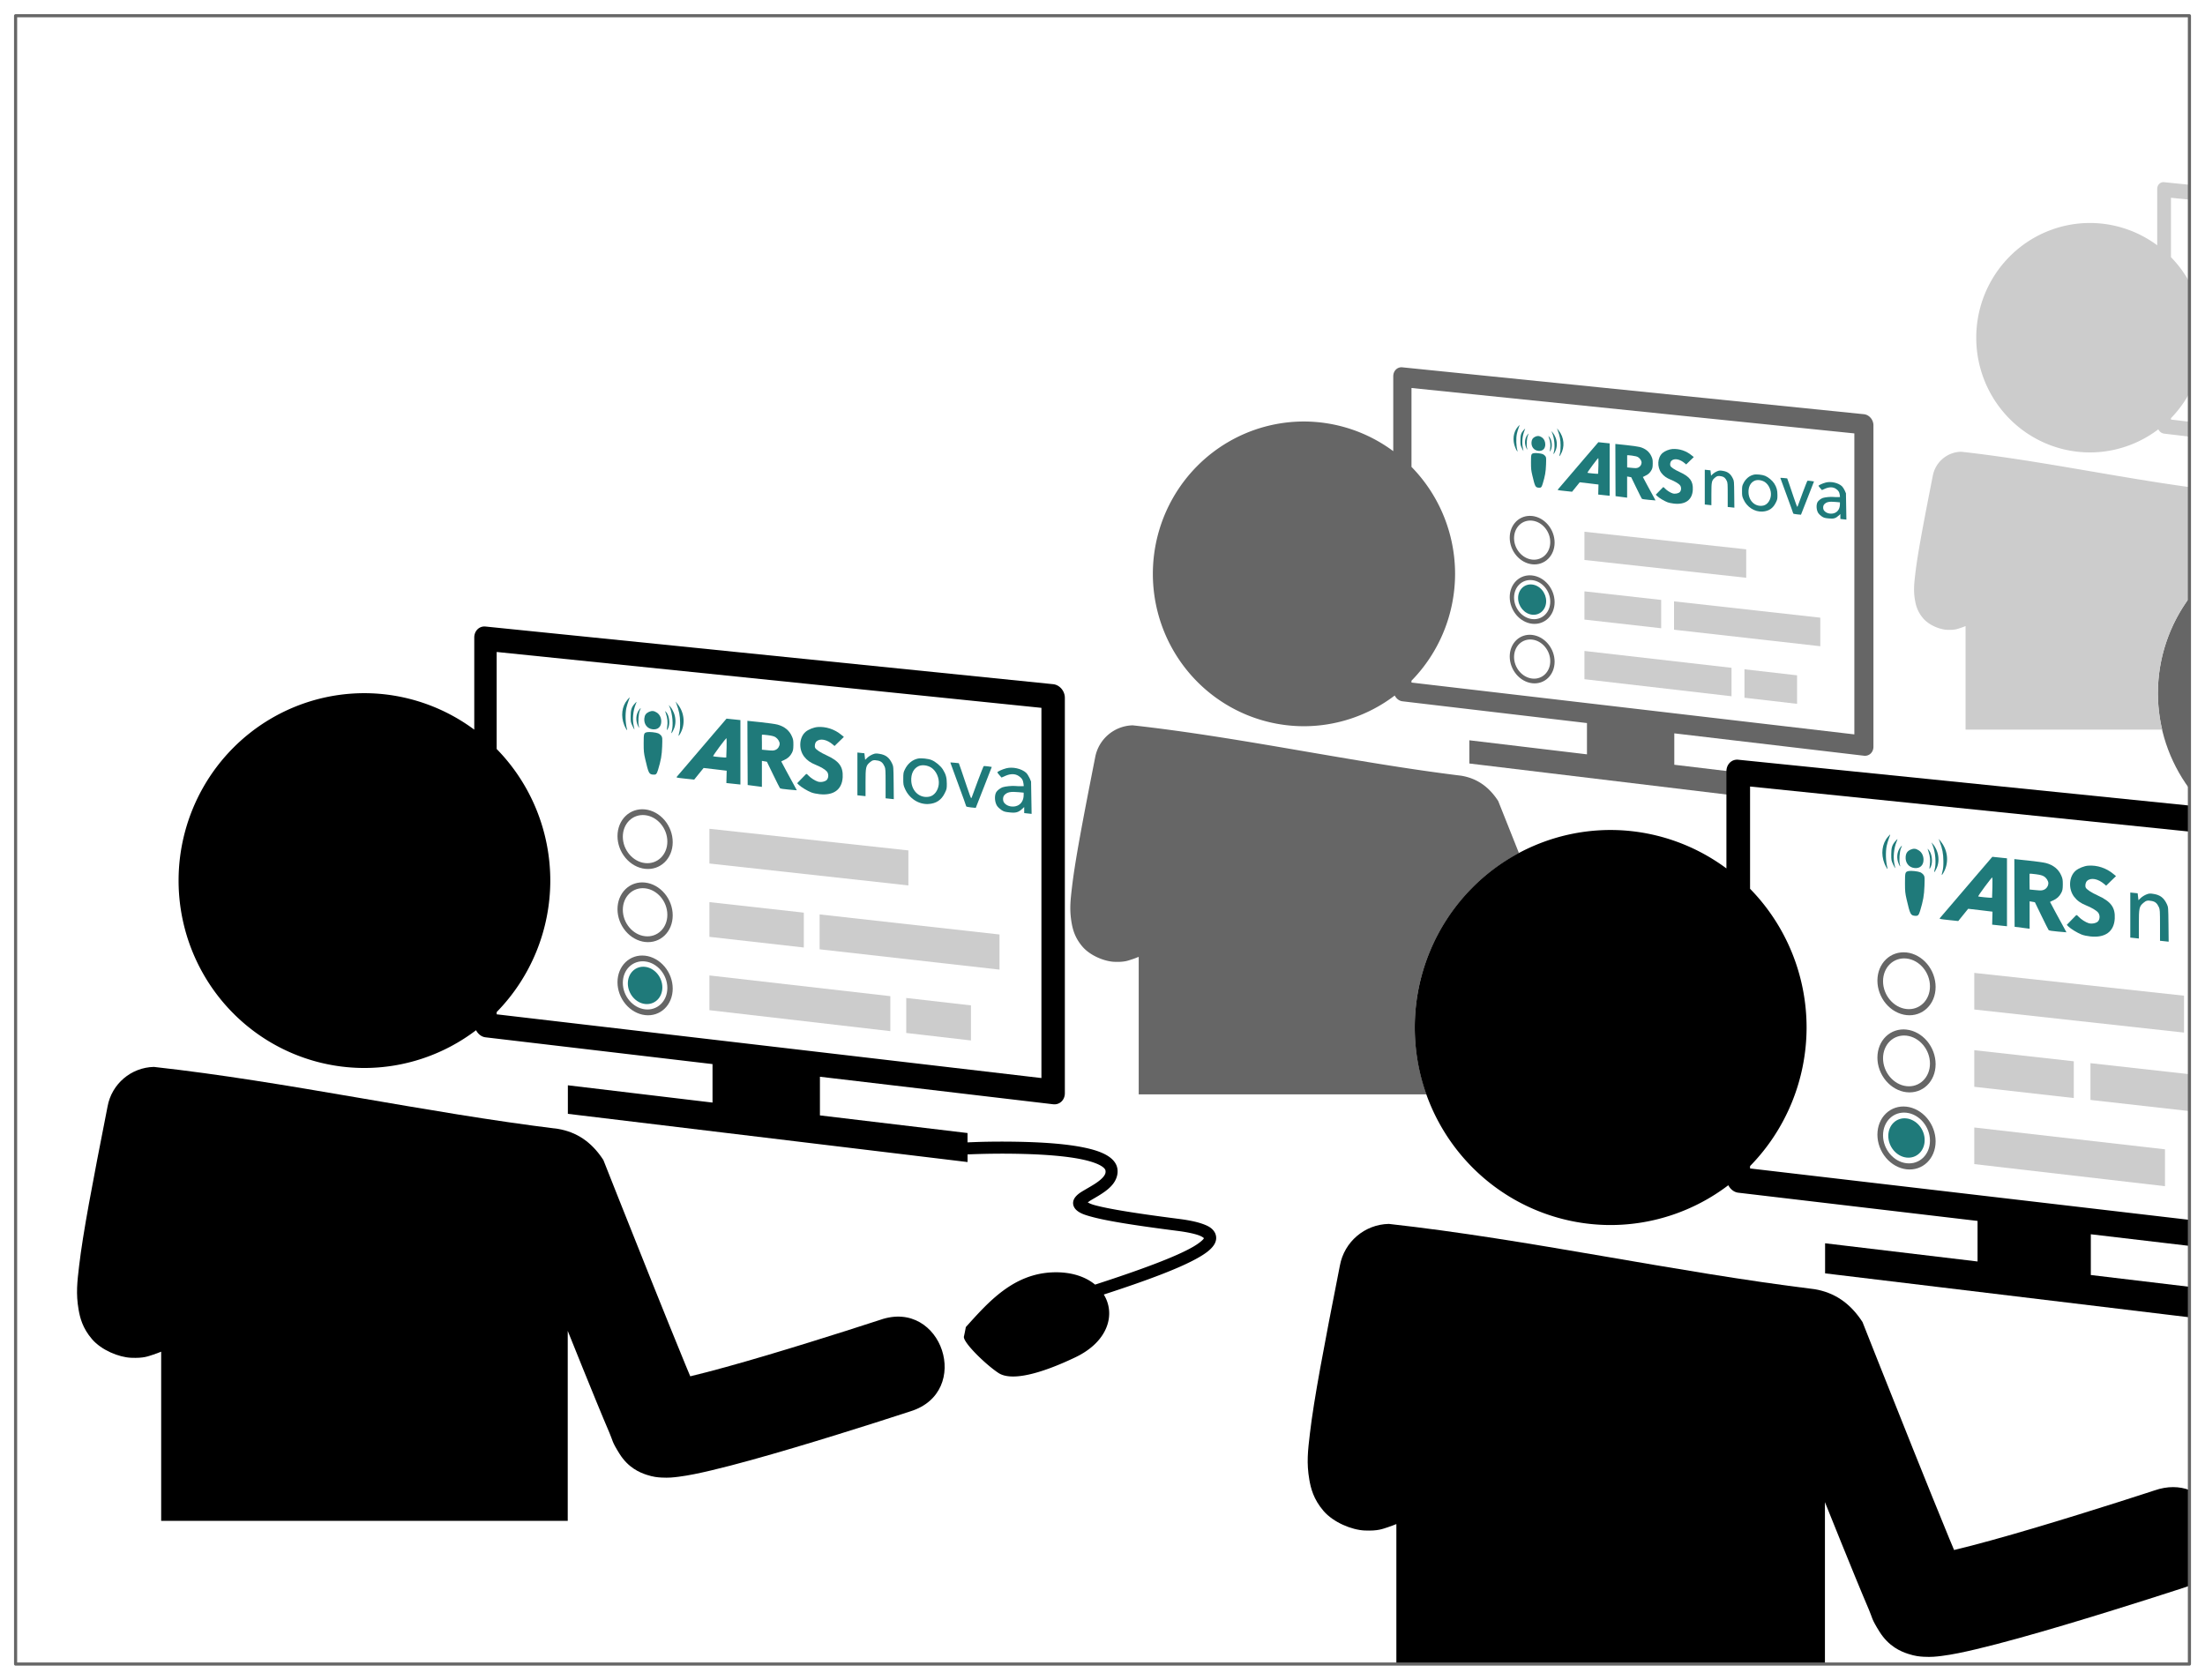 <?xml version="1.0" encoding="UTF-8" standalone="no"?>
<svg
   xmlns:dc="http://purl.org/dc/elements/1.1/"
   xmlns:cc="http://creativecommons.org/ns#"
   xmlns:rdf="http://www.w3.org/1999/02/22-rdf-syntax-ns#"
   xmlns:svg="http://www.w3.org/2000/svg"
   xmlns="http://www.w3.org/2000/svg"
   version="1.1"
   id="svg5156"
   viewBox="0 0 210 160"
   height="160"
   width="210">
  <defs
     id="defs5158">
    <linearGradient
       spreadMethod="pad"
       gradientUnits="userSpaceOnUse"
       y2="593.787"
       y1="3.666"
       x2="590.863"
       x1="0.741"
       id="gradientFill"
       gradientTransform="matrix(1.222,0,0,0.818,-767.167,-40.99)">
      <stop
         id="stop6361"
         stop-opacity="1"
         stop-color="rgb(203,206,208)"
         offset="0" />
      <stop
         id="stop6363"
         stop-opacity="1"
         stop-color="rgb(132,131,139)"
         offset="1" />
    </linearGradient>
    <linearGradient
       spreadMethod="pad"
       gradientUnits="userSpaceOnUse"
       y2="593.787"
       y1="3.666"
       x2="590.863"
       x1="0.741"
       id="gradientFill-0"
       gradientTransform="matrix(1.222,0,0,0.818,-767.167,-40.99)">
      <stop
         id="stop6361-6"
         stop-opacity="1"
         stop-color="rgb(203,206,208)"
         offset="0" />
      <stop
         id="stop6363-2"
         stop-opacity="1"
         stop-color="rgb(132,131,139)"
         offset="1" />
    </linearGradient>
  </defs>
  <g
     transform="translate(0,-892.362)"
     id="layer1">
    <g
       id="g484669"
       transform="translate(-1604.095,445.978)">
      <path
         style="opacity:1;fill:#cccccc;fill-opacity:1;fill-rule:nonzero;stroke:none;stroke-width:2;stroke-linecap:round;stroke-linejoin:round;stroke-miterlimit:4;stroke-dasharray:none;stroke-dashoffset:0;stroke-opacity:1"
         d="m 1810.199,463.738 c -0.361,-0.036 -0.654,0.25 -0.654,0.641 l 0,5.369 a 10.836,10.927 0 0 0 -6.402,-2.125 10.836,10.927 0 0 0 -10.834,10.928 10.836,10.927 0 0 0 10.834,10.926 10.836,10.927 0 0 0 6.506,-2.201 c 0.114,0.218 0.314,0.384 0.551,0.412 l 2.412,0.285 0,-1.42 -1.758,-0.205 0,-0.133 a 10.836,10.927 0 0 0 1.758,-2.389 l 0,-10.574 a 10.836,10.927 0 0 0 -1.758,-2.373 l 0,-5.658 1.758,0.18 0,-1.418 -2.412,-0.244 z"
         transform="translate(-1.2207031e-4,0)"
         id="path28288-5-9" />
      <path
         style="opacity:1;fill:#000000;fill-opacity:1;fill-rule:nonzero;stroke:none;stroke-width:1.6;stroke-linecap:round;stroke-linejoin:round;stroke-miterlimit:4;stroke-dasharray:none;stroke-dashoffset:0;stroke-opacity:1"
         d="m 1618.761,548.007 c -2.182,0.044 -4.031,1.62 -4.421,3.767 -1.473,7.483 -2.346,12.078 -2.709,15.176 -0.182,1.549 -0.315,2.65 -0.052,4.17 0.132,0.76 0.368,1.76 1.284,2.824 0.901,1.046 2.555,1.717 3.713,1.768 1.239,0.054 1.642,-0.154 2.093,-0.293 0.276,-0.086 0.522,-0.19 0.775,-0.287 l 0,16.112 38.721,0 0,-18.095 c 0.971,2.415 1.961,4.872 2.752,6.794 0.476,1.158 0.892,2.155 1.224,2.927 0.332,0.771 0.201,0.781 0.948,1.976 0.844,1.35 1.935,1.796 2.584,2.01 0.649,0.214 1.064,0.244 1.414,0.264 0.7,0.04 1.155,-0.015 1.64,-0.076 0.971,-0.123 1.966,-0.336 3.115,-0.607 2.298,-0.543 5.117,-1.339 7.913,-2.169 5.591,-1.66 11.05,-3.455 11.05,-3.455 5.945,-1.844 3.013,-10.763 -2.866,-8.719 0,0 -5.374,1.764 -10.797,3.375 -2.673,0.794 -5.346,1.541 -7.308,2.008 -0.152,-0.366 -0.257,-0.609 -0.428,-1.024 -0.932,-2.266 -2.12,-5.205 -3.283,-8.108 -2.327,-5.805 -4.565,-11.471 -4.565,-11.471 -1.154,-1.775 -2.589,-2.667 -4.309,-2.963 -12.789,-1.569 -25.821,-4.502 -38.488,-5.903 z"
         id="path28258-8-8" />
      <path
         style="opacity:1;fill:#000000;fill-opacity:1;fill-rule:nonzero;stroke:none;stroke-width:1.6;stroke-linecap:round;stroke-linejoin:round;stroke-miterlimit:4;stroke-dasharray:none;stroke-dashoffset:0;stroke-opacity:1"
         d="m 1736.363,562.961 c -2.3,0.047 -4.248,1.707 -4.66,3.971 -1.553,7.887 -2.472,12.731 -2.855,15.996 -0.192,1.633 -0.333,2.792 -0.055,4.395 0.139,0.801 0.388,1.856 1.353,2.977 0.95,1.103 2.694,1.809 3.914,1.863 1.306,0.057 1.731,-0.161 2.207,-0.309 0.29,-0.091 0.55,-0.2 0.816,-0.303 l 0,13.334 40.816,0 0,-15.424 c 1.023,2.546 2.067,5.136 2.9,7.162 0.502,1.22 0.939,2.271 1.289,3.084 0.35,0.813 0.212,0.824 1,2.084 0.889,1.423 2.039,1.894 2.723,2.119 0.684,0.226 1.121,0.258 1.49,0.279 0.738,0.042 1.219,-0.016 1.73,-0.08 1.023,-0.13 2.072,-0.354 3.283,-0.641 2.422,-0.573 5.393,-1.412 8.34,-2.287 5.894,-1.75 11.649,-3.643 11.649,-3.643 0.107,-0.033 0.205,-0.074 0.307,-0.111 l 0,-9.119 c -0.948,-0.354 -2.073,-0.397 -3.328,0.039 0,0 -5.665,1.861 -11.381,3.559 -2.818,0.837 -5.636,1.623 -7.703,2.115 -0.16,-0.385 -0.271,-0.64 -0.451,-1.078 -0.983,-2.389 -2.235,-5.487 -3.461,-8.547 -2.453,-6.119 -4.811,-12.092 -4.811,-12.092 -1.216,-1.871 -2.73,-2.811 -4.543,-3.123 -13.481,-1.654 -27.216,-4.745 -40.568,-6.221 l 0,0 z"
         transform="translate(-1.2207031e-4,0)"
         id="path28268-8-5" />
      <path
         style="opacity:1;fill:#666666;fill-opacity:1;fill-rule:nonzero;stroke:none;stroke-width:2;stroke-linecap:round;stroke-linejoin:round;stroke-miterlimit:4;stroke-dasharray:none;stroke-dashoffset:0;stroke-opacity:1"
         d="m 1737.653,481.371 c -0.479,-0.048 -0.867,0.333 -0.867,0.852 l 0,7.133 a 14.391,14.512 0 0 0 -8.502,-2.824 14.391,14.512 0 0 0 -14.393,14.512 14.391,14.512 0 0 0 14.393,14.512 14.391,14.512 0 0 0 8.641,-2.924 c 0.152,0.289 0.414,0.511 0.729,0.549 l 17.58,2.074 0,2.979 -11.201,-1.338 0,2.211 24.789,2.99 0.734,0.088 0.24,0.029 0,-2.24 -6.244,-0.746 0,-2.992 18.057,2.131 c 0.502,0.059 0.908,-0.324 0.908,-0.855 l 0,-30.619 c -4e-4,-0.531 -0.407,-1.004 -0.908,-1.055 l -43.955,-4.465 z m 0.869,1.969 42.178,4.326 0,28.668 -42.178,-4.936 0,-0.176 a 14.391,14.512 0 0 0 4.152,-10.18 14.391,14.512 0 0 0 -4.152,-10.188 l 0,-7.516 z"
         id="ellipse28274-0-9" />
      <path
         style="opacity:1;fill:#666666;fill-opacity:1;fill-rule:nonzero;stroke:none;stroke-width:1.6;stroke-linecap:round;stroke-linejoin:round;stroke-miterlimit:4;stroke-dasharray:none;stroke-dashoffset:0;stroke-opacity:1"
         d="m 1711.988,515.472 c -1.774,0.036 -3.276,1.317 -3.594,3.062 -1.198,6.083 -1.907,9.82 -2.203,12.338 -0.148,1.259 -0.255,2.155 -0.041,3.391 0.107,0.618 0.298,1.43 1.043,2.295 0.733,0.851 2.078,1.396 3.019,1.438 1.007,0.044 1.334,-0.125 1.701,-0.238 0.224,-0.07 0.425,-0.155 0.631,-0.234 l 0,13.1 27.408,0 a 18.658,18.815 0 0 1 -1.119,-6.369 18.658,18.815 0 0 1 9.924,-16.611 c -0.767,-1.932 -1.975,-4.963 -1.975,-4.963 -0.938,-1.443 -2.106,-2.168 -3.504,-2.408 -10.398,-1.276 -20.993,-3.661 -31.291,-4.799 z"
         id="path28276-8-8" />
      <path
         style="opacity:1;fill:#666666;fill-opacity:1;fill-rule:nonzero;stroke:none;stroke-width:2;stroke-linecap:round;stroke-linejoin:round;stroke-miterlimit:4;stroke-dasharray:none;stroke-dashoffset:0;stroke-opacity:1"
         d="m 1812.611,503.309 c -1.879,2.547 -3.004,5.693 -3.004,9.111 0,3.299 1.076,6.477 3.004,9.094 l 0,-18.205 z"
         transform="translate(-1.2207031e-4,0)"
         id="path28282-2-7" />
      <path
         style="opacity:1;fill:#cccccc;fill-opacity:1;fill-rule:nonzero;stroke:none;stroke-width:1.6;stroke-linecap:round;stroke-linejoin:round;stroke-miterlimit:4;stroke-dasharray:none;stroke-dashoffset:0;stroke-opacity:1"
         d="m 1790.873,489.412 c -1.336,0.027 -2.466,0.992 -2.705,2.307 -0.902,4.581 -1.438,7.395 -1.66,9.291 -0.111,0.948 -0.193,1.622 -0.031,2.553 0.081,0.465 0.226,1.077 0.787,1.729 0.552,0.64 1.563,1.051 2.272,1.082 0.758,0.033 1.005,-0.094 1.281,-0.18 0.169,-0.053 0.32,-0.116 0.475,-0.176 l 0,9.863 18.729,0 a 15.169,15.296 0 0 1 -0.412,-3.463 15.169,15.296 0 0 1 3.004,-9.092 l 0,-10.545 c -7.242,-0.996 -14.585,-2.578 -21.738,-3.369 z"
         transform="translate(-1.2207031e-4,0)"
         id="path28290-0-7" />
      <path
         style="opacity:1;fill:#666666;fill-opacity:1;fill-rule:nonzero;stroke:none;stroke-width:1.6;stroke-linecap:round;stroke-linejoin:round;stroke-miterlimit:4;stroke-dasharray:none;stroke-dashoffset:0;stroke-opacity:1"
         d="m 1785.664,551.794 c -0.735,-0.084 -1.439,0.15 -1.958,0.65 -0.519,0.5 -0.81,1.224 -0.81,2.014 0,0.79 0.291,1.582 0.81,2.201 0.519,0.619 1.223,1.015 1.958,1.101 1.532,0.178 2.775,-1.014 2.775,-2.663 0,-0.792 -0.293,-1.585 -0.813,-2.205 -0.52,-0.619 -1.226,-1.014 -1.961,-1.098 0,0 0,0 0,0 m 0,0.578 c 1.235,0.141 2.236,1.333 2.236,2.663 -10e-5,1.329 -1.002,2.291 -2.236,2.147 -1.234,-0.143 -2.233,-1.335 -2.233,-2.662 -10e-5,-0.637 0.235,-1.222 0.653,-1.624 0.419,-0.403 0.987,-0.591 1.579,-0.524 0,0 0,0 0,0"
         id="path30489-5" />
      <path
         style="opacity:1;fill:#1f7a7a;fill-opacity:1;fill-rule:nonzero;stroke:none;stroke-width:1.6;stroke-linecap:round;stroke-linejoin:round;stroke-miterlimit:4;stroke-dasharray:none;stroke-dashoffset:0;stroke-opacity:1"
         d="m 1787.397,554.977 c 0,0.495 -0.183,0.948 -0.508,1.26 -0.325,0.312 -0.766,0.458 -1.226,0.404 -0.956,-0.111 -1.731,-1.035 -1.731,-2.064 0,-1.029 0.775,-1.774 1.731,-1.665 0.46,0.053 0.9,0.3 1.226,0.687 0.325,0.387 0.508,0.883 0.508,1.377 0,0 0,0 0,0"
         id="path30491-8" />
      <path
         style="opacity:1;fill:#666666;fill-opacity:1;fill-rule:nonzero;stroke:none;stroke-width:1.6;stroke-linecap:round;stroke-linejoin:round;stroke-miterlimit:4;stroke-dasharray:none;stroke-dashoffset:0;stroke-opacity:1"
         d="m 1785.664,537.107 c -0.735,-0.08 -1.439,0.158 -1.958,0.661 -0.519,0.503 -0.81,1.229 -0.81,2.019 0,0.79 0.291,1.58 0.81,2.196 0.519,0.616 1.223,1.008 1.958,1.089 1.532,0.169 2.775,-1.03 2.775,-2.68 0,-0.792 -0.293,-1.583 -0.813,-2.2 -0.52,-0.616 -1.226,-1.007 -1.961,-1.087 0,0 0,0 0,0 m 0,0.578 c 1.235,0.134 2.236,1.32 2.236,2.65 -10e-5,1.329 -1.002,2.296 -2.236,2.16 -1.234,-0.136 -2.233,-1.322 -2.233,-2.649 -10e-5,-0.637 0.235,-1.223 0.653,-1.628 0.419,-0.405 0.987,-0.597 1.579,-0.533 0,0 0,0 0,0"
         id="path30493-7" />
      <path
         style="opacity:1;fill:#666666;fill-opacity:1;fill-rule:nonzero;stroke:none;stroke-width:1.6;stroke-linecap:round;stroke-linejoin:round;stroke-miterlimit:4;stroke-dasharray:none;stroke-dashoffset:0;stroke-opacity:1"
         d="m 1785.664,544.451 c -0.735,-0.082 -1.439,0.154 -1.958,0.655 -0.519,0.501 -0.81,1.226 -0.81,2.017 0,0.79 0.291,1.581 0.81,2.199 0.519,0.618 1.223,1.012 1.958,1.095 1.532,0.174 2.775,-1.022 2.775,-2.671 0,-0.792 -0.293,-1.584 -0.813,-2.202 -0.52,-0.618 -1.226,-1.011 -1.961,-1.092 0,0 0,0 0,0 m 0,0.578 c 1.235,0.138 2.236,1.327 2.236,2.656 -10e-5,1.329 -1.002,2.294 -2.236,2.154 -1.234,-0.14 -2.233,-1.329 -2.233,-2.656 -10e-5,-0.637 0.235,-1.222 0.653,-1.626 0.419,-0.404 0.987,-0.594 1.579,-0.528 0,0 0,0 0,0"
         id="path30497-8" />
      <path
         style="opacity:1;fill:#cccccc;fill-opacity:1;fill-rule:nonzero;stroke:none;stroke-width:3;stroke-linecap:round;stroke-linejoin:round;stroke-miterlimit:4;stroke-dasharray:none;stroke-dashoffset:0;stroke-opacity:1"
         d="m 1792.122,539.053 c 0,0 19.975,2.171 19.975,2.171 0,0 0,3.514 0,3.514 0,0 -19.975,-2.198 -19.975,-2.198 0,0 0,-3.487 0,-3.487"
         id="path30501-0" />
      <path
         style="opacity:1;fill:#cccccc;fill-opacity:1;fill-rule:nonzero;stroke:none;stroke-width:3;stroke-linecap:round;stroke-linejoin:round;stroke-miterlimit:4;stroke-dasharray:none;stroke-dashoffset:0;stroke-opacity:1"
         d="m 1792.122,546.415 c 0,0 9.477,1.057 9.477,1.057 0,0 0,3.5 0,3.5 0,0 -9.477,-1.071 -9.477,-1.071 0,0 0,-3.487 0,-3.487"
         id="path30503-5" />
      <path
         style="opacity:1;fill:#cccccc;fill-opacity:1;fill-rule:nonzero;stroke:none;stroke-width:3;stroke-linecap:round;stroke-linejoin:round;stroke-miterlimit:4;stroke-dasharray:none;stroke-dashoffset:0;stroke-opacity:1"
         d="m 1792.122,553.778 c 0,0 18.162,2.079 18.162,2.079 0,0 0,3.512 0,3.512 0,0 -18.162,-2.104 -18.162,-2.104 0,0 0,-3.487 0,-3.487"
         id="path30505-2" />
      <path
         style="opacity:1;fill:#cccccc;fill-opacity:1;fill-rule:nonzero;stroke:none;stroke-width:3;stroke-linecap:round;stroke-linejoin:round;stroke-miterlimit:4;stroke-dasharray:none;stroke-dashoffset:0;stroke-opacity:1"
         d="m 1803.186,547.65 0,3.502 9.426,1.064 0,-3.514 -9.426,-1.053 z"
         transform="translate(-1.2207031e-4,0)"
         id="path30507-8" />
      <path
         d="m 1783.898,526.09 c -0.566,0.654 -0.689,1.642 -0.326,2.553 0.149,0.366 0.347,0.657 0.278,0.409 -0.16,-0.58 -0.192,-1.504 -0.069,-2.106 0.043,-0.203 0.139,-0.526 0.214,-0.72 0.075,-0.199 0.134,-0.36 0.123,-0.367 0,-0.006 -0.107,0.098 -0.219,0.23 0,0 0,0 0,0"
         id="path30515-7"
         style="fill:#1f7a7a;fill-opacity:1;stroke:none" />
      <path
         d="m 1788.82,526.521 c 0.263,0.701 0.354,1.183 0.359,1.852 0.01,0.456 -0.021,0.77 -0.086,0.999 -0.048,0.179 -0.08,0.343 -0.064,0.356 0.011,0.013 0.08,-0.084 0.155,-0.214 0.536,-0.923 0.445,-2.091 -0.231,-2.951 0,0 -0.225,-0.283 -0.225,-0.283 0,0 0.091,0.24 0.091,0.24"
         id="path30517-2"
         style="fill:#1f7a7a;fill-opacity:1;stroke:none" />
      <path
         d="m 1784.614,526.498 c -0.315,0.353 -0.401,0.625 -0.401,1.27 0,0.546 0.011,0.593 0.182,0.956 0.102,0.206 0.187,0.37 0.198,0.366 0.01,-0.011 -0.021,-0.163 -0.064,-0.34 -0.155,-0.655 -0.075,-1.549 0.192,-2.194 0.059,-0.138 0.096,-0.249 0.085,-0.25 -0.011,0 -0.102,0.087 -0.192,0.193 0,0 0,0 0,0"
         id="path30519-5"
         style="fill:#1f7a7a;fill-opacity:1;stroke:none" />
      <path
         d="m 1788.145,526.866 c 0.273,0.639 0.37,1.79 0.198,2.359 -0.113,0.374 0.011,0.266 0.209,-0.185 0.214,-0.479 0.214,-1.101 0,-1.63 -0.08,-0.204 -0.23,-0.468 -0.332,-0.582 0,0 -0.182,-0.209 -0.182,-0.209 0,0 0.107,0.247 0.107,0.247"
         id="path30521-7"
         style="fill:#1f7a7a;fill-opacity:1;stroke:none" />
      <path
         d="m 1785.068,527.104 c -0.315,0.416 -0.374,1.042 -0.139,1.567 0.139,0.308 0.171,0.317 0.102,0.034 -0.086,-0.354 -0.027,-1.211 0.107,-1.519 0.059,-0.143 0.102,-0.26 0.091,-0.261 -0.011,0 -0.085,0.077 -0.16,0.179 0,0 0,0 0,0"
         id="path30523-9"
         style="fill:#1f7a7a;fill-opacity:1;stroke:none" />
      <path
         d="m 1802.973,528.837 c -0.385,0.029 -0.921,0.246 -1.192,0.478 -0.655,0.557 -0.72,1.748 -0.146,2.492 0.282,0.366 0.628,0.611 1.154,0.823 0.509,0.205 0.949,0.465 1.122,0.669 0.19,0.223 0.19,0.617 0,0.84 -0.163,0.18 -0.602,0.272 -0.9,0.177 -0.276,-0.082 -0.71,-0.359 -0.937,-0.598 -0.168,-0.18 -0.211,-0.202 -0.271,-0.139 -0.038,0.042 -0.249,0.257 -0.471,0.483 0,0 -0.401,0.415 -0.401,0.415 0,0 0.162,0.162 0.162,0.162 0.222,0.221 0.855,0.607 1.245,0.758 0.19,0.078 0.542,0.151 0.84,0.182 1.421,0.152 2.257,-0.466 2.322,-1.706 0.054,-1.061 -0.364,-1.622 -1.617,-2.194 -0.629,-0.286 -1.073,-0.582 -1.149,-0.758 -0.076,-0.193 -0.016,-0.506 0.136,-0.64 0.368,-0.332 1.052,-0.197 1.659,0.33 0,0 0.152,0.132 0.152,0.132 0,0 0.467,-0.456 0.467,-0.456 0,0 0.472,-0.455 0.472,-0.455 0,0 -0.261,-0.213 -0.261,-0.213 -0.668,-0.557 -1.541,-0.845 -2.387,-0.782 0,0 0,0 0,0"
         id="path30525-1"
         style="fill:#1f7a7a;fill-opacity:1;stroke:none" />
      <path
         d="m 1787.77,527.529 c 0.139,0.406 0.182,0.843 0.118,1.256 -0.032,0.187 -0.043,0.353 -0.032,0.365 0.011,0.013 0.07,-0.085 0.129,-0.217 0.204,-0.468 0.102,-1.262 -0.203,-1.594 0,0 -0.112,-0.115 -0.112,-0.115 0,0 0.102,0.304 0.102,0.304"
         id="path30527-7"
         style="fill:#1f7a7a;fill-opacity:1;stroke:none" />
      <path
         d="m 1786.057,527.31 c -0.305,0.141 -0.439,0.328 -0.471,0.676 -0.048,0.57 0.299,1.021 0.845,1.078 0.524,0.055 0.856,-0.256 0.856,-0.797 0,-0.38 -0.171,-0.709 -0.455,-0.888 -0.284,-0.179 -0.481,-0.194 -0.776,-0.069 0,0 0,0 0,0"
         id="path30529-3"
         style="fill:#1f7a7a;fill-opacity:1;stroke:none" />
      <path
         d="m 1792.4,529.674 c -0.795,0.926 -1.896,2.217 -2.454,2.872 -0.558,0.655 -1.051,1.231 -1.094,1.278 -0.075,0.09 -0.032,0.1 0.831,0.192 0,0 0.912,0.097 0.912,0.097 0,0 0.472,-0.584 0.472,-0.584 0,0 0.473,-0.584 0.473,-0.584 0,0 1.161,0.135 1.161,0.135 0,0 1.156,0.14 1.156,0.14 0,0 -0.016,0.616 -0.016,0.616 0,0 -0.016,0.622 -0.016,0.622 0,0 0.705,0.075 0.705,0.075 0,0 0.706,0.075 0.706,0.075 0,0 0,-3.235 0,-3.235 0,0 0,-3.235 0,-3.235 0,0 -0.7,-0.073 -0.7,-0.073 0,0 -0.694,-0.072 -0.694,-0.072 0,0 -1.441,1.679 -1.441,1.679 m 1.447,1.249 c -0.011,0.536 -0.027,0.973 -0.032,0.972 -0.027,0.032 -1.323,-0.094 -1.323,-0.123 0,-0.104 1.275,-1.822 1.345,-1.815 0.016,0 0.021,0.435 0.011,0.965 0,0 0,0 0,0"
         id="path30531-9"
         style="fill:#1f7a7a;fill-opacity:1;stroke:none" />
      <path
         d="m 1795.947,531.433 c 0,0 0.016,3.226 0.016,3.226 0,0 0.717,0.094 0.717,0.094 0,0 0.712,0.093 0.712,0.093 0,0 0,-1.306 0,-1.306 0,0 0,-1.307 0,-1.307 0,0 0.254,0.044 0.254,0.044 0,0 0.248,0.044 0.248,0.044 0,0 0.626,1.292 0.626,1.292 0.346,0.714 0.654,1.325 0.686,1.363 0.038,0.044 0.357,0.096 0.876,0.14 0,0 0.817,0.07 0.817,0.07 0,0 -0.233,-0.43 -0.233,-0.43 -0.13,-0.24 -0.481,-0.885 -0.784,-1.438 -0.297,-0.547 -0.546,-1.013 -0.546,-1.024 0,-0.011 0.13,-0.073 0.286,-0.143 0.362,-0.159 0.606,-0.382 0.784,-0.722 0.119,-0.236 0.141,-0.35 0.146,-0.795 0,-0.457 -0.016,-0.563 -0.151,-0.867 -0.254,-0.588 -0.746,-0.987 -1.443,-1.175 -0.195,-0.055 -0.951,-0.163 -1.69,-0.24 0,0 -1.332,-0.139 -1.332,-0.139 0,0 0.011,3.219 0.011,3.219 m 2.817,-1.571 c 0.227,0.145 0.411,0.436 0.411,0.645 0,0.255 -0.168,0.515 -0.4,0.617 -0.184,0.085 -0.319,0.094 -0.805,0.043 0,0 -0.578,-0.055 -0.578,-0.055 0,0 -0.01,-0.723 -0.01,-0.723 0,-0.399 0,-0.746 0,-0.769 0.01,-0.028 0.264,-0.013 0.588,0.033 0.432,0.057 0.632,0.112 0.788,0.21 0,0 0,0 0,0"
         id="path30533-6"
         style="fill:#1f7a7a;fill-opacity:1;stroke:none" />
      <path
         d="m 1808.503,531.585 c -0.163,0.064 -0.403,0.213 -0.522,0.328 0,0 -0.223,0.214 -0.223,0.214 0,0 -0.038,-0.329 -0.038,-0.329 0,0 -0.038,-0.329 -0.038,-0.329 0,0 -0.354,-0.037 -0.354,-0.037 0,0 -0.348,-0.036 -0.348,-0.036 0,0 0,2.147 0,2.147 0,0 0,2.147 0,2.147 0,0 0.408,0.043 0.408,0.043 0,0 0.408,0.044 0.408,0.044 0,0 0,-1.364 0,-1.364 0,-1.55 0.033,-1.691 0.441,-2.037 0.25,-0.217 0.392,-0.249 0.789,-0.172 0.332,0.064 0.507,0.216 0.681,0.594 0.093,0.207 0.104,0.365 0.104,1.713 0,0 0,1.481 0,1.481 0,0 0.414,0.044 0.414,0.044 0,0 0.409,0.044 0.409,0.044 0,0 -0.016,-1.646 -0.016,-1.646 -0.016,-1.594 -0.022,-1.647 -0.147,-1.916 -0.283,-0.611 -0.638,-0.886 -1.259,-0.986 -0.354,-0.06 -0.447,-0.053 -0.708,0.053 0,0 0,0 0,0"
         id="path30535-9"
         style="fill:#1f7a7a;fill-opacity:1;stroke:none" />
      <path
         d="m 1785.875,529.351 c -0.337,0.074 -0.353,0.118 -0.353,1.119 0,0.823 0.016,0.974 0.16,1.605 0.326,1.393 0.374,1.496 0.77,1.538 0.3,0.032 0.375,-0.035 0.508,-0.464 0.294,-0.971 0.385,-1.473 0.417,-2.374 0.027,-0.849 0.027,-0.895 -0.086,-1.057 -0.064,-0.093 -0.209,-0.206 -0.316,-0.252 -0.235,-0.094 -0.883,-0.162 -1.102,-0.116 0,0 0,0 0,0"
         id="path30543-7"
         style="fill:#1f7a7a;fill-opacity:1;stroke:none" />
      <path
         id="path138812-3"
         d="m 1750.013,506.859 c -0.567,-0.065 -1.11,0.116 -1.51,0.501 -0.4,0.385 -0.625,0.944 -0.625,1.554 0,0.61 0.225,1.22 0.625,1.698 0.4,0.478 0.944,0.783 1.51,0.849 1.181,0.137 2.14,-0.782 2.14,-2.054 0,-0.611 -0.226,-1.223 -0.627,-1.7 -0.402,-0.478 -0.946,-0.782 -1.513,-0.847 0,0 0,0 0,0 m 0,0.446 c 0.952,0.109 1.725,1.028 1.725,2.054 0,1.025 -0.773,1.767 -1.725,1.656 -0.951,-0.11 -1.722,-1.03 -1.722,-2.053 0,-0.492 0.181,-0.942 0.504,-1.253 0.323,-0.311 0.761,-0.456 1.218,-0.404 0,0 0,0 0,0"
         style="opacity:1;fill:#666666;fill-opacity:1;fill-rule:nonzero;stroke:none;stroke-width:1.6;stroke-linecap:round;stroke-linejoin:round;stroke-miterlimit:4;stroke-dasharray:none;stroke-dashoffset:0;stroke-opacity:1" />
      <path
         id="path138816-6"
         d="m 1750.013,495.531 c -0.567,-0.061 -1.11,0.122 -1.51,0.51 -0.4,0.388 -0.625,0.948 -0.625,1.557 0,0.61 0.225,1.219 0.625,1.694 0.4,0.475 0.944,0.778 1.51,0.84 1.181,0.131 2.14,-0.795 2.14,-2.067 0,-0.611 -0.226,-1.221 -0.627,-1.697 -0.402,-0.475 -0.946,-0.777 -1.513,-0.838 0,0 0,0 0,0 m 0,0.446 c 0.952,0.103 1.725,1.018 1.725,2.044 0,1.025 -0.773,1.771 -1.725,1.666 -0.951,-0.105 -1.722,-1.02 -1.722,-2.043 0,-0.492 0.181,-0.943 0.504,-1.256 0.323,-0.313 0.761,-0.46 1.218,-0.411 0,0 0,0 0,0"
         style="opacity:1;fill:#666666;fill-opacity:1;fill-rule:nonzero;stroke:none;stroke-width:1.6;stroke-linecap:round;stroke-linejoin:round;stroke-miterlimit:4;stroke-dasharray:none;stroke-dashoffset:0;stroke-opacity:1" />
      <path
         id="path138820-5"
         d="m 1750.013,501.195 c -0.567,-0.063 -1.11,0.119 -1.51,0.506 -0.4,0.386 -0.625,0.946 -0.625,1.555 0,0.61 0.225,1.219 0.625,1.696 0.4,0.477 0.944,0.78 1.51,0.845 1.181,0.134 2.14,-0.788 2.14,-2.06 0,-0.611 -0.226,-1.222 -0.627,-1.699 -0.402,-0.476 -0.946,-0.779 -1.513,-0.842 0,0 0,0 0,0 m 0,0.446 c 0.952,0.106 1.725,1.023 1.725,2.049 0,1.025 -0.773,1.769 -1.725,1.661 -0.951,-0.108 -1.722,-1.025 -1.722,-2.048 0,-0.492 0.181,-0.943 0.504,-1.254 0.323,-0.312 0.761,-0.458 1.218,-0.407 0,0 0,0 0,0"
         style="opacity:1;fill:#666666;fill-opacity:1;fill-rule:nonzero;stroke:none;stroke-width:1.6;stroke-linecap:round;stroke-linejoin:round;stroke-miterlimit:4;stroke-dasharray:none;stroke-dashoffset:0;stroke-opacity:1" />
      <path
         id="path138822-2"
         d="m 1751.349,503.646 c 0,0.382 -0.141,0.732 -0.392,0.973 -0.251,0.241 -0.591,0.355 -0.945,0.315 -0.738,-0.083 -1.335,-0.794 -1.335,-1.588 0,-0.794 0.598,-1.37 1.335,-1.288 0.354,0.04 0.695,0.229 0.945,0.527 0.251,0.298 0.392,0.68 0.392,1.061 0,0 0,0 0,0"
         style="opacity:1;fill:#1f7a7a;fill-opacity:1;fill-rule:nonzero;stroke:none;stroke-width:1.6;stroke-linecap:round;stroke-linejoin:round;stroke-miterlimit:4;stroke-dasharray:none;stroke-dashoffset:0;stroke-opacity:1" />
      <path
         id="path138824-8"
         d="m 1754.994,497.032 c 0,0 15.406,1.674 15.406,1.674 0,0 0,2.711 0,2.711 0,0 -15.406,-1.696 -15.406,-1.696 0,0 0,-2.689 0,-2.689"
         style="opacity:1;fill:#cccccc;fill-opacity:1;fill-rule:nonzero;stroke:none;stroke-width:3;stroke-linecap:round;stroke-linejoin:round;stroke-miterlimit:4;stroke-dasharray:none;stroke-dashoffset:0;stroke-opacity:1" />
      <path
         id="path138826-4"
         d="m 1754.994,502.71 c 0,0 7.309,0.816 7.309,0.816 0,0 0,2.699 0,2.699 0,0 -7.309,-0.826 -7.309,-0.826 0,0 0,-2.689 0,-2.689"
         style="opacity:1;fill:#cccccc;fill-opacity:1;fill-rule:nonzero;stroke:none;stroke-width:3;stroke-linecap:round;stroke-linejoin:round;stroke-miterlimit:4;stroke-dasharray:none;stroke-dashoffset:0;stroke-opacity:1" />
      <path
         id="path138828-0"
         d="m 1754.994,508.389 c 0,0 14.008,1.604 14.008,1.604 0,0 0,2.709 0,2.709 0,0 -14.008,-1.623 -14.008,-1.623 0,0 0,-2.689 0,-2.689"
         style="opacity:1;fill:#cccccc;fill-opacity:1;fill-rule:nonzero;stroke:none;stroke-width:3;stroke-linecap:round;stroke-linejoin:round;stroke-miterlimit:4;stroke-dasharray:none;stroke-dashoffset:0;stroke-opacity:1" />
      <path
         id="path138830-6"
         d="m 1763.527,503.663 c 0,0 13.929,1.554 13.929,1.554 0,0 0,2.72 0,2.72 0,0 -13.929,-1.573 -13.929,-1.573 0,0 0,-2.701 0,-2.701"
         style="opacity:1;fill:#cccccc;fill-opacity:1;fill-rule:nonzero;stroke:none;stroke-width:3;stroke-linecap:round;stroke-linejoin:round;stroke-miterlimit:4;stroke-dasharray:none;stroke-dashoffset:0;stroke-opacity:1" />
      <path
         id="path138832-4"
         d="m 1770.234,510.134 c 0,0 5.01,0.574 5.01,0.574 0,0 0,2.717 0,2.717 0,0 -5.01,-0.58 -5.01,-0.58 0,0 0,-2.71 0,-2.71"
         style="opacity:1;fill:#cccccc;fill-opacity:1;fill-rule:nonzero;stroke:none;stroke-width:3;stroke-linecap:round;stroke-linejoin:round;stroke-miterlimit:4;stroke-dasharray:none;stroke-dashoffset:0;stroke-opacity:1" />
      <path
         style="fill:#1f7a7a;fill-opacity:1;stroke:none"
         id="path138838-9"
         d="m 1748.651,487.034 c -0.436,0.505 -0.531,1.266 -0.251,1.969 0.115,0.283 0.268,0.507 0.214,0.315 -0.124,-0.448 -0.148,-1.16 -0.053,-1.624 0.033,-0.156 0.107,-0.406 0.165,-0.555 0.058,-0.154 0.103,-0.278 0.095,-0.283 0,-0.005 -0.082,0.076 -0.169,0.178 0,0 0,0 0,0" />
      <path
         style="fill:#1f7a7a;fill-opacity:1;stroke:none"
         id="path138840-6"
         d="m 1752.447,487.366 c 0.203,0.541 0.273,0.913 0.277,1.429 0,0.352 -0.016,0.594 -0.066,0.771 -0.037,0.138 -0.062,0.265 -0.05,0.275 0.01,0.01 0.062,-0.065 0.12,-0.165 0.414,-0.712 0.343,-1.613 -0.178,-2.276 0,0 -0.174,-0.218 -0.174,-0.218 0,0 0.07,0.185 0.07,0.185" />
      <path
         style="fill:#1f7a7a;fill-opacity:1;stroke:none"
         id="path138842-6"
         d="m 1749.203,487.349 c -0.243,0.272 -0.309,0.482 -0.309,0.979 0,0.421 0.01,0.458 0.14,0.738 0.078,0.159 0.144,0.286 0.152,0.282 0,-0.008 -0.016,-0.126 -0.049,-0.263 -0.119,-0.505 -0.058,-1.195 0.148,-1.693 0.045,-0.106 0.074,-0.192 0.066,-0.193 -0.01,0 -0.078,0.067 -0.148,0.149 0,0 0,0 0,0" />
      <path
         style="fill:#1f7a7a;fill-opacity:1;stroke:none"
         id="path138844-5"
         d="m 1751.926,487.632 c 0.211,0.493 0.285,1.38 0.153,1.82 -0.087,0.289 0.01,0.205 0.161,-0.143 0.165,-0.369 0.165,-0.849 0,-1.257 -0.062,-0.158 -0.178,-0.361 -0.256,-0.449 0,0 -0.141,-0.161 -0.141,-0.161 0,0 0.083,0.191 0.083,0.191" />
      <path
         style="fill:#1f7a7a;fill-opacity:1;stroke:none"
         id="path138846-9"
         d="m 1749.553,487.815 c -0.243,0.321 -0.288,0.804 -0.107,1.209 0.107,0.238 0.132,0.245 0.078,0.026 -0.066,-0.273 -0.021,-0.934 0.082,-1.172 0.045,-0.111 0.078,-0.2 0.07,-0.201 -0.01,0 -0.066,0.06 -0.124,0.138 0,0 0,0 0,0" />
      <path
         style="fill:#1f7a7a;fill-opacity:1;stroke:none"
         id="path138848-6"
         d="m 1763.363,489.153 c -0.297,0.023 -0.71,0.19 -0.919,0.369 -0.505,0.429 -0.555,1.349 -0.113,1.922 0.217,0.282 0.484,0.471 0.89,0.634 0.393,0.158 0.732,0.359 0.866,0.516 0.146,0.172 0.146,0.476 0,0.648 -0.126,0.139 -0.464,0.21 -0.694,0.136 -0.213,-0.063 -0.547,-0.277 -0.723,-0.461 -0.13,-0.139 -0.163,-0.156 -0.209,-0.107 -0.029,0.033 -0.192,0.198 -0.363,0.372 0,0 -0.309,0.32 -0.309,0.32 0,0 0.125,0.125 0.125,0.125 0.171,0.17 0.66,0.468 0.961,0.585 0.146,0.06 0.418,0.116 0.648,0.141 1.096,0.117 1.741,-0.36 1.791,-1.316 0.042,-0.819 -0.281,-1.251 -1.247,-1.692 -0.485,-0.221 -0.828,-0.449 -0.886,-0.585 -0.059,-0.149 -0.013,-0.39 0.104,-0.494 0.284,-0.256 0.811,-0.152 1.28,0.255 0,0 0.117,0.102 0.117,0.102 0,0 0.36,-0.351 0.36,-0.351 0,0 0.364,-0.351 0.364,-0.351 0,0 -0.201,-0.164 -0.201,-0.164 -0.515,-0.429 -1.189,-0.652 -1.841,-0.603 0,0 0,0 0,0" />
      <path
         style="fill:#1f7a7a;fill-opacity:1;stroke:none"
         id="path138850-2"
         d="m 1751.637,488.144 c 0.107,0.313 0.14,0.65 0.091,0.969 -0.025,0.144 -0.033,0.272 -0.025,0.282 0.01,0.01 0.054,-0.065 0.099,-0.167 0.157,-0.361 0.079,-0.974 -0.157,-1.229 0,0 -0.087,-0.089 -0.087,-0.089 0,0 0.079,0.235 0.079,0.235" />
      <path
         style="fill:#1f7a7a;fill-opacity:1;stroke:none"
         id="path138852-8"
         d="m 1750.316,487.975 c -0.235,0.109 -0.338,0.253 -0.363,0.521 -0.037,0.44 0.231,0.788 0.652,0.832 0.405,0.043 0.66,-0.197 0.66,-0.615 0,-0.293 -0.132,-0.547 -0.351,-0.685 -0.219,-0.138 -0.371,-0.15 -0.598,-0.053 0,0 0,0 0,0" />
      <path
         style="fill:#1f7a7a;fill-opacity:1;stroke:none"
         id="path138854-8"
         d="m 1755.208,489.798 c -0.613,0.714 -1.462,1.71 -1.893,2.215 -0.43,0.505 -0.811,0.949 -0.844,0.986 -0.058,0.069 -0.025,0.077 0.641,0.148 0,0 0.704,0.075 0.704,0.075 0,0 0.364,-0.45 0.364,-0.45 0,0 0.364,-0.45 0.364,-0.45 0,0 0.895,0.104 0.895,0.104 0,0 0.892,0.108 0.892,0.108 0,0 -0.012,0.475 -0.012,0.475 0,0 -0.012,0.48 -0.012,0.48 0,0 0.544,0.058 0.544,0.058 0,0 0.544,0.058 0.544,0.058 0,0 0,-2.495 0,-2.495 0,0 0,-2.495 0,-2.495 0,0 -0.54,-0.056 -0.54,-0.056 0,0 -0.535,-0.056 -0.535,-0.056 0,0 -1.112,1.295 -1.112,1.295 m 1.116,0.963 c -0.01,0.413 -0.021,0.75 -0.025,0.75 -0.021,0.025 -1.02,-0.072 -1.02,-0.095 0,-0.08 0.983,-1.405 1.037,-1.4 0.013,0 0.017,0.336 0.01,0.744 0,0 0,0 0,0" />
      <path
         style="fill:#1f7a7a;fill-opacity:1;stroke:none"
         id="path138856-7"
         d="m 1757.944,491.155 c 0,0 0.013,2.488 0.013,2.488 0,0 0.553,0.072 0.553,0.072 0,0 0.549,0.072 0.549,0.072 0,0 0,-1.008 0,-1.008 0,0 0,-1.008 0,-1.008 0,0 0.196,0.034 0.196,0.034 0,0 0.192,0.034 0.192,0.034 0,0 0.483,0.997 0.483,0.997 0.267,0.55 0.504,1.022 0.529,1.051 0.029,0.034 0.275,0.074 0.675,0.108 0,0 0.63,0.054 0.63,0.054 0,0 -0.179,-0.332 -0.179,-0.332 -0.1,-0.185 -0.371,-0.682 -0.605,-1.109 -0.229,-0.422 -0.421,-0.781 -0.421,-0.79 0,-0.009 0.1,-0.056 0.221,-0.111 0.279,-0.122 0.467,-0.294 0.605,-0.557 0.092,-0.182 0.108,-0.27 0.113,-0.613 0,-0.353 -0.013,-0.434 -0.117,-0.668 -0.196,-0.453 -0.576,-0.761 -1.113,-0.906 -0.15,-0.042 -0.733,-0.126 -1.303,-0.185 0,0 -1.027,-0.107 -1.027,-0.107 0,0 0.01,2.483 0.01,2.483 m 2.172,-1.212 c 0.175,0.112 0.317,0.337 0.317,0.497 0,0.196 -0.129,0.397 -0.308,0.476 -0.142,0.065 -0.246,0.072 -0.621,0.033 0,0 -0.445,-0.043 -0.445,-0.043 0,0 0,-0.558 0,-0.558 0,-0.308 0,-0.576 0,-0.593 0,-0.022 0.204,-0.01 0.454,0.025 0.333,0.044 0.487,0.087 0.608,0.162 0,0 0,0 0,0" />
      <path
         style="fill:#1f7a7a;fill-opacity:1;stroke:none"
         id="path138858-5"
         d="m 1767.628,491.272 c -0.126,0.05 -0.311,0.164 -0.403,0.253 0,0 -0.172,0.165 -0.172,0.165 0,0 -0.029,-0.254 -0.029,-0.254 0,0 -0.029,-0.254 -0.029,-0.254 0,0 -0.273,-0.029 -0.273,-0.029 0,0 -0.268,-0.028 -0.268,-0.028 0,0 0,1.656 0,1.656 0,0 0,1.656 0,1.656 0,0 0.315,0.034 0.315,0.034 0,0 0.315,0.034 0.315,0.034 0,0 0,-1.052 0,-1.052 0,-1.195 0.025,-1.305 0.34,-1.571 0.193,-0.168 0.302,-0.192 0.609,-0.133 0.256,0.049 0.391,0.167 0.525,0.459 0.072,0.16 0.08,0.282 0.08,1.321 0,0 0,1.143 0,1.143 0,0 0.319,0.034 0.319,0.034 0,0 0.315,0.034 0.315,0.034 0,0 -0.013,-1.27 -0.013,-1.27 -0.013,-1.229 -0.017,-1.27 -0.114,-1.478 -0.219,-0.471 -0.492,-0.684 -0.971,-0.761 -0.273,-0.047 -0.344,-0.041 -0.546,0.041 0,0 -10e-5,0 -10e-5,0" />
      <path
         style="fill:#1f7a7a;fill-opacity:1;stroke:none"
         id="path138860-7"
         d="m 1771.131,491.595 c -0.43,0.094 -0.796,0.401 -1.011,0.853 -0.105,0.213 -0.118,0.288 -0.118,0.709 0,0.444 0.01,0.494 0.135,0.781 0.328,0.748 1.07,1.222 1.824,1.172 0.586,-0.036 0.996,-0.311 1.253,-0.841 0.152,-0.303 0.16,-0.351 0.16,-0.729 0,-0.472 -0.076,-0.74 -0.308,-1.11 -0.173,-0.27 -0.561,-0.598 -0.869,-0.724 -0.257,-0.108 -0.826,-0.168 -1.067,-0.112 0,0 0,0 0,0 m 1.037,0.697 c 0.384,0.247 0.637,0.808 0.582,1.301 -0.055,0.484 -0.346,0.866 -0.717,0.947 -0.725,0.156 -1.361,-0.387 -1.412,-1.204 -0.034,-0.564 0.185,-0.994 0.59,-1.167 0.27,-0.111 0.666,-0.06 0.957,0.123 0,0 0,0 0,0" />
      <path
         style="fill:#1f7a7a;fill-opacity:1;stroke:none"
         id="path138862-0"
         d="m 1777.968,492.349 c -0.288,0.073 -0.679,0.253 -0.679,0.311 0,0.023 0.072,0.12 0.161,0.22 0,0 0.161,0.183 0.161,0.183 0,0 0.297,-0.131 0.297,-0.131 0.407,-0.178 0.76,-0.172 1.031,0.01 0.242,0.161 0.336,0.31 0.369,0.575 0,0 0.025,0.21 0.025,0.21 0,0 -0.2,0.006 -0.2,0.006 -0.11,0.006 -0.306,0 -0.433,-0.014 -0.263,-0.028 -0.785,0.025 -1.006,0.096 -0.174,0.058 -0.432,0.26 -0.5,0.393 -0.148,0.272 -0.11,0.78 0.076,1.057 0.059,0.087 0.208,0.229 0.327,0.309 0.199,0.129 0.263,0.15 0.645,0.19 0.48,0.051 0.671,0 0.968,-0.271 0,0 0.157,-0.145 0.157,-0.145 0,0 0,0.234 0,0.234 0,0 0,0.234 0,0.234 0,0 0.289,0.031 0.289,0.031 0,0 0.285,0.03 0.285,0.03 0,0 -0.021,-1.251 -0.021,-1.251 0,0 -0.021,-1.255 -0.021,-1.255 0,0 -0.119,-0.274 -0.119,-0.274 -0.068,-0.147 -0.187,-0.331 -0.264,-0.402 -0.357,-0.326 -1.045,-0.479 -1.55,-0.348 0,0 0,0 0,0 m 1.359,2.057 c 0,0.401 -0.174,0.702 -0.484,0.836 -0.352,0.152 -0.815,0.053 -1.023,-0.221 -0.127,-0.162 -0.115,-0.467 0.021,-0.605 0.216,-0.225 0.471,-0.274 1.095,-0.217 0,0 0.391,0.037 0.391,0.037 0,0 0,0.171 0,0.171" />
      <path
         style="fill:#1f7a7a;fill-opacity:1;stroke:none"
         id="path138864-2"
         d="m 1773.65,491.905 c 0,0.013 0.275,0.766 0.613,1.677 0.338,0.912 0.613,1.679 0.613,1.705 0,0.032 0.127,0.063 0.372,0.089 0,0 0.368,0.035 0.368,0.035 0,0 0.622,-1.584 0.622,-1.584 0,0 0.619,-1.586 0.619,-1.586 0,0 -0.297,-0.045 -0.297,-0.045 -0.165,-0.026 -0.318,-0.029 -0.339,-0.009 -0.03,0.028 -0.838,2.164 -0.91,2.395 -0.013,0.044 -0.038,0.077 -0.055,0.075 -0.017,-0.003 -0.161,-0.386 -0.317,-0.856 -0.157,-0.466 -0.364,-1.072 -0.457,-1.352 0,0 -0.178,-0.499 -0.178,-0.499 0,0 -0.325,-0.034 -0.325,-0.034 -0.182,-0.019 -0.33,-0.026 -0.33,-0.012 0,0 0,-3e-5 0,-3e-5" />
      <path
         style="fill:#1f7a7a;fill-opacity:1;stroke:none"
         id="path138866-2"
         d="m 1750.176,489.549 c -0.26,0.057 -0.272,0.091 -0.272,0.863 0,0.635 0.012,0.751 0.124,1.238 0.252,1.074 0.289,1.154 0.594,1.186 0.231,0.025 0.289,-0.027 0.392,-0.358 0.227,-0.749 0.297,-1.136 0.322,-1.831 0.021,-0.655 0.021,-0.691 -0.066,-0.815 -0.05,-0.072 -0.161,-0.159 -0.244,-0.194 -0.182,-0.072 -0.681,-0.125 -0.85,-0.089 0,0 0,0 0,0" />
      <path
         style="opacity:1;fill:#666666;fill-opacity:1;fill-rule:nonzero;stroke:none;stroke-width:1.6;stroke-linecap:round;stroke-linejoin:round;stroke-miterlimit:4;stroke-dasharray:none;stroke-dashoffset:0;stroke-opacity:1"
         d="m 1665.531,537.414 c -0.697,-0.08 -1.365,0.142 -1.858,0.616 -0.492,0.474 -0.769,1.161 -0.769,1.911 0,0.75 0.277,1.501 0.769,2.088 0.492,0.588 1.161,0.963 1.858,1.044 1.453,0.169 2.632,-0.962 2.632,-2.527 0,-0.751 -0.278,-1.504 -0.772,-2.091 -0.494,-0.587 -1.163,-0.962 -1.861,-1.042 0,0 0,0 0,0 m 0,0.548 c 1.171,0.134 2.122,1.265 2.122,2.526 0,1.261 -0.95,2.173 -2.122,2.037 -1.17,-0.136 -2.118,-1.266 -2.118,-2.526 0,-0.605 0.223,-1.159 0.62,-1.541 0.397,-0.382 0.936,-0.561 1.498,-0.497 0,0 0,0 0,0"
         id="path138872-9" />
      <path
         style="opacity:1;fill:#1f7a7a;fill-opacity:1;fill-rule:nonzero;stroke:none;stroke-width:1.6;stroke-linecap:round;stroke-linejoin:round;stroke-miterlimit:4;stroke-dasharray:none;stroke-dashoffset:0;stroke-opacity:1"
         d="m 1667.176,540.433 c 0,0.469 -0.173,0.9 -0.482,1.196 -0.308,0.296 -0.727,0.434 -1.163,0.384 -0.907,-0.105 -1.642,-0.982 -1.642,-1.958 0,-0.976 0.735,-1.683 1.642,-1.58 0.436,0.05 0.854,0.284 1.163,0.651 0.308,0.367 0.482,0.837 0.482,1.307 0,0 0,0 0,0"
         id="path138874-1" />
      <path
         style="opacity:1;fill:#666666;fill-opacity:1;fill-rule:nonzero;stroke:none;stroke-width:1.6;stroke-linecap:round;stroke-linejoin:round;stroke-miterlimit:4;stroke-dasharray:none;stroke-dashoffset:0;stroke-opacity:1"
         d="m 1665.531,523.48 c -0.697,-0.075 -1.365,0.15 -1.858,0.627 -0.492,0.477 -0.769,1.166 -0.769,1.915 0,0.75 0.277,1.499 0.769,2.084 0.492,0.585 1.161,0.957 1.858,1.034 1.453,0.161 2.632,-0.977 2.632,-2.542 0,-0.751 -0.278,-1.502 -0.772,-2.087 -0.494,-0.585 -1.163,-0.955 -1.861,-1.031 0,0 0,0 0,0 m 0,0.548 c 1.171,0.127 2.122,1.253 2.122,2.514 0,1.261 -0.95,2.179 -2.122,2.049 -1.17,-0.129 -2.118,-1.254 -2.118,-2.513 0,-0.605 0.223,-1.16 0.62,-1.545 0.397,-0.385 0.936,-0.566 1.498,-0.505 0,0 0,0 0,0"
         id="path138876-3" />
      <path
         style="opacity:1;fill:#666666;fill-opacity:1;fill-rule:nonzero;stroke:none;stroke-width:1.6;stroke-linecap:round;stroke-linejoin:round;stroke-miterlimit:4;stroke-dasharray:none;stroke-dashoffset:0;stroke-opacity:1"
         d="m 1665.531,530.447 c -0.697,-0.077 -1.365,0.146 -1.858,0.622 -0.492,0.475 -0.769,1.163 -0.769,1.913 0,0.75 0.277,1.5 0.769,2.086 0.492,0.586 1.161,0.96 1.858,1.039 1.453,0.165 2.632,-0.97 2.632,-2.534 0,-0.751 -0.278,-1.503 -0.772,-2.089 -0.494,-0.586 -1.163,-0.959 -1.861,-1.036 0,0 0,0 0,0 m 0,0.548 c 1.171,0.13 2.122,1.259 2.122,2.52 0,1.261 -0.95,2.176 -2.122,2.043 -1.17,-0.132 -2.118,-1.26 -2.118,-2.519 0,-0.605 0.223,-1.16 0.62,-1.543 0.397,-0.383 0.936,-0.564 1.498,-0.501 0,0 0,0 0,0"
         id="path138880-8" />
      <path
         style="opacity:1;fill:#cccccc;fill-opacity:1;fill-rule:nonzero;stroke:none;stroke-width:3;stroke-linecap:round;stroke-linejoin:round;stroke-miterlimit:4;stroke-dasharray:none;stroke-dashoffset:0;stroke-opacity:1"
         d="m 1671.658,525.326 c 0,0 18.95,2.06 18.95,2.06 0,0 0,3.334 0,3.334 0,0 -18.95,-2.086 -18.95,-2.086 0,0 0,-3.308 0,-3.308"
         id="path138884-1" />
      <path
         style="opacity:1;fill:#cccccc;fill-opacity:1;fill-rule:nonzero;stroke:none;stroke-width:3;stroke-linecap:round;stroke-linejoin:round;stroke-miterlimit:4;stroke-dasharray:none;stroke-dashoffset:0;stroke-opacity:1"
         d="m 1671.658,532.311 c 0,0 8.991,1.003 8.991,1.003 0,0 0,3.32 0,3.32 0,0 -8.991,-1.016 -8.991,-1.016 0,0 0,-3.308 0,-3.308"
         id="path138886-3" />
      <path
         style="opacity:1;fill:#cccccc;fill-opacity:1;fill-rule:nonzero;stroke:none;stroke-width:3;stroke-linecap:round;stroke-linejoin:round;stroke-miterlimit:4;stroke-dasharray:none;stroke-dashoffset:0;stroke-opacity:1"
         d="m 1671.658,539.295 c 0,0 17.23,1.973 17.23,1.973 0,0 0,3.332 0,3.332 0,0 -17.23,-1.996 -17.23,-1.996 0,0 0,-3.308 0,-3.308"
         id="path138888-7" />
      <path
         style="opacity:1;fill:#cccccc;fill-opacity:1;fill-rule:nonzero;stroke:none;stroke-width:3;stroke-linecap:round;stroke-linejoin:round;stroke-miterlimit:4;stroke-dasharray:none;stroke-dashoffset:0;stroke-opacity:1"
         d="m 1682.154,533.482 c 0,0 17.133,1.912 17.133,1.912 0,0 0,3.346 0,3.346 0,0 -17.133,-1.935 -17.133,-1.935 0,0 0,-3.322 0,-3.322"
         id="path138890-6" />
      <path
         style="opacity:1;fill:#cccccc;fill-opacity:1;fill-rule:nonzero;stroke:none;stroke-width:3;stroke-linecap:round;stroke-linejoin:round;stroke-miterlimit:4;stroke-dasharray:none;stroke-dashoffset:0;stroke-opacity:1"
         d="m 1690.404,541.441 c 0,0 6.162,0.705 6.162,0.705 0,0 0,3.342 0,3.342 0,0 -6.162,-0.714 -6.162,-0.714 0,0 0,-3.334 0,-3.334"
         id="path138892-1" />
      <path
         d="m 1663.856,513.029 c -0.537,0.621 -0.653,1.557 -0.309,2.422 0.142,0.348 0.329,0.624 0.263,0.388 -0.152,-0.551 -0.182,-1.426 -0.066,-1.998 0.041,-0.192 0.132,-0.499 0.203,-0.683 0.071,-0.189 0.127,-0.341 0.117,-0.348 -0.01,-0.006 -0.101,0.093 -0.208,0.218 0,0 0,0 0,0"
         id="path138898-4"
         style="fill:#1f7a7a;fill-opacity:1;stroke:none" />
      <path
         d="m 1668.525,513.437 c 0.249,0.665 0.336,1.123 0.341,1.757 0.01,0.432 -0.02,0.73 -0.081,0.948 -0.046,0.17 -0.076,0.325 -0.061,0.338 0.01,0.012 0.076,-0.08 0.147,-0.203 0.509,-0.876 0.422,-1.984 -0.219,-2.8 0,0 -0.214,-0.268 -0.214,-0.268 0,0 0.086,0.228 0.086,0.228"
         id="path138900-9"
         style="fill:#1f7a7a;fill-opacity:1;stroke:none" />
      <path
         d="m 1664.535,513.416 c -0.299,0.334 -0.38,0.593 -0.38,1.204 0,0.518 0.01,0.563 0.172,0.907 0.096,0.196 0.177,0.351 0.188,0.347 0.01,-0.01 -0.02,-0.155 -0.061,-0.323 -0.147,-0.621 -0.071,-1.47 0.182,-2.082 0.056,-0.131 0.091,-0.236 0.081,-0.237 -0.01,0 -0.096,0.083 -0.182,0.183 0,0 0,0 0,0"
         id="path138902-2"
         style="fill:#1f7a7a;fill-opacity:1;stroke:none" />
      <path
         d="m 1667.885,513.764 c 0.259,0.606 0.351,1.698 0.188,2.238 -0.107,0.355 0.01,0.252 0.198,-0.176 0.203,-0.454 0.203,-1.044 0,-1.547 -0.076,-0.194 -0.219,-0.444 -0.315,-0.552 0,0 -0.173,-0.198 -0.173,-0.198 0,0 0.102,0.235 0.102,0.235"
         id="path138904-0"
         style="fill:#1f7a7a;fill-opacity:1;stroke:none" />
      <path
         d="m 1664.966,513.99 c -0.299,0.394 -0.355,0.989 -0.132,1.487 0.132,0.292 0.162,0.301 0.096,0.032 -0.081,-0.336 -0.025,-1.149 0.101,-1.441 0.056,-0.136 0.096,-0.246 0.086,-0.248 -0.01,0 -0.081,0.073 -0.152,0.17 0,0 0,0 0,0"
         id="path138906-1"
         style="fill:#1f7a7a;fill-opacity:1;stroke:none" />
      <path
         d="m 1681.953,515.635 c -0.365,0.028 -0.874,0.233 -1.131,0.453 -0.621,0.528 -0.683,1.659 -0.139,2.364 0.267,0.347 0.596,0.579 1.095,0.78 0.483,0.194 0.9,0.441 1.065,0.635 0.18,0.212 0.18,0.585 0,0.797 -0.154,0.171 -0.571,0.258 -0.854,0.168 -0.262,-0.077 -0.673,-0.341 -0.889,-0.567 -0.159,-0.171 -0.2,-0.192 -0.257,-0.132 -0.036,0.04 -0.236,0.244 -0.447,0.458 0,0 -0.38,0.393 -0.38,0.393 0,0 0.154,0.154 0.154,0.154 0.21,0.209 0.811,0.575 1.181,0.719 0.18,0.074 0.514,0.143 0.797,0.173 1.348,0.144 2.141,-0.442 2.203,-1.619 0.051,-1.007 -0.345,-1.538 -1.534,-2.082 -0.597,-0.272 -1.018,-0.552 -1.09,-0.719 -0.072,-0.183 -0.015,-0.48 0.129,-0.608 0.35,-0.315 0.998,-0.187 1.574,0.313 0,0 0.144,0.125 0.144,0.125 0,0 0.443,-0.432 0.443,-0.432 0,0 0.448,-0.432 0.448,-0.432 0,0 -0.247,-0.202 -0.247,-0.202 -0.633,-0.528 -1.462,-0.801 -2.264,-0.742 0,0 0,0 0,0"
         id="path138908-8"
         style="fill:#1f7a7a;fill-opacity:1;stroke:none" />
      <path
         d="m 1667.529,514.394 c 0.132,0.385 0.173,0.799 0.112,1.192 -0.03,0.177 -0.041,0.334 -0.03,0.346 0.01,0.012 0.066,-0.081 0.122,-0.206 0.193,-0.444 0.097,-1.197 -0.193,-1.512 0,0 -0.107,-0.109 -0.107,-0.109 0,0 0.097,0.289 0.097,0.289"
         id="path138910-6"
         style="fill:#1f7a7a;fill-opacity:1;stroke:none" />
      <path
         d="m 1665.904,514.186 c -0.289,0.134 -0.416,0.311 -0.446,0.641 -0.046,0.541 0.284,0.969 0.802,1.023 0.497,0.052 0.812,-0.242 0.812,-0.756 0,-0.361 -0.163,-0.672 -0.432,-0.843 -0.269,-0.17 -0.457,-0.184 -0.736,-0.066 0,0 0,3e-5 0,3e-5"
         id="path138912-3"
         style="fill:#1f7a7a;fill-opacity:1;stroke:none" />
      <path
         d="m 1671.922,516.428 c -0.754,0.878 -1.799,2.103 -2.328,2.725 -0.529,0.622 -0.997,1.168 -1.038,1.213 -0.071,0.085 -0.03,0.095 0.788,0.183 0,0 0.865,0.092 0.865,0.092 0,0 0.448,-0.554 0.448,-0.554 0,0 0.448,-0.554 0.448,-0.554 0,0 1.101,0.128 1.101,0.128 0,0 1.097,0.133 1.097,0.133 0,0 -0.015,0.584 -0.015,0.584 0,0 -0.015,0.59 -0.015,0.59 0,0 0.669,0.071 0.669,0.071 0,0 0.669,0.071 0.669,0.071 0,0 0,-3.069 0,-3.069 0,0 0,-3.069 0,-3.069 0,0 -0.664,-0.069 -0.664,-0.069 0,0 -0.659,-0.069 -0.659,-0.069 0,0 -1.367,1.593 -1.367,1.593 m 1.373,1.185 c -0.01,0.508 -0.025,0.923 -0.031,0.922 -0.025,0.03 -1.255,-0.089 -1.255,-0.116 0,-0.099 1.209,-1.729 1.276,-1.722 0.015,0 0.02,0.413 0.01,0.916 0,0 0,0 0,0"
         id="path138914-4"
         style="fill:#1f7a7a;fill-opacity:1;stroke:none" />
      <path
         d="m 1675.287,518.097 c 0,0 0.015,3.06 0.015,3.06 0,0 0.68,0.089 0.68,0.089 0,0 0.675,0.089 0.675,0.089 0,0 0,-1.239 0,-1.239 0,0 0,-1.239 0,-1.239 0,0 0.241,0.042 0.241,0.042 0,0 0.235,0.041 0.235,0.041 0,0 0.594,1.226 0.594,1.226 0.328,0.677 0.62,1.257 0.651,1.293 0.036,0.042 0.338,0.091 0.831,0.133 0,0 0.775,0.066 0.775,0.066 0,0 -0.221,-0.408 -0.221,-0.408 -0.123,-0.227 -0.457,-0.839 -0.744,-1.364 -0.282,-0.518 -0.518,-0.961 -0.518,-0.972 0,-0.011 0.123,-0.069 0.272,-0.136 0.344,-0.15 0.575,-0.362 0.744,-0.685 0.113,-0.224 0.133,-0.332 0.139,-0.754 0,-0.434 -0.015,-0.534 -0.144,-0.822 -0.241,-0.558 -0.708,-0.936 -1.369,-1.115 -0.184,-0.052 -0.902,-0.154 -1.603,-0.228 0,0 -1.264,-0.132 -1.264,-0.132 0,0 0.01,3.054 0.01,3.054 m 2.672,-1.49 c 0.215,0.138 0.39,0.414 0.39,0.612 0,0.241 -0.159,0.488 -0.379,0.586 -0.174,0.08 -0.302,0.089 -0.763,0.04 0,0 -0.548,-0.052 -0.548,-0.052 0,0 0,-0.686 0,-0.686 -0.01,-0.379 -0.01,-0.708 0,-0.729 0,-0.027 0.251,-0.012 0.558,0.031 0.41,0.054 0.599,0.107 0.748,0.199 0,0 0,0 0,0"
         id="path138916-2"
         style="fill:#1f7a7a;fill-opacity:1;stroke:none" />
      <path
         d="m 1687.198,518.241 c -0.155,0.061 -0.382,0.202 -0.496,0.311 0,0 -0.212,0.204 -0.212,0.204 0,0 -0.036,-0.312 -0.036,-0.312 0,0 -0.036,-0.312 -0.036,-0.312 0,0 -0.335,-0.035 -0.335,-0.035 0,0 -0.33,-0.035 -0.33,-0.035 0,0 0,2.037 0,2.037 0,0 0,2.037 0,2.037 0,0 0.387,0.041 0.387,0.041 0,0 0.387,0.041 0.387,0.041 0,0 0,-1.294 0,-1.294 0,-1.47 0.031,-1.605 0.418,-1.933 0.237,-0.206 0.372,-0.236 0.749,-0.163 0.315,0.061 0.481,0.205 0.646,0.564 0.088,0.197 0.098,0.347 0.098,1.625 0,0 0,1.405 0,1.405 0,0 0.393,0.042 0.393,0.042 0,0 0.388,0.041 0.388,0.041 0,0 -0.015,-1.562 -0.015,-1.562 -0.015,-1.512 -0.021,-1.562 -0.14,-1.817 -0.269,-0.58 -0.605,-0.841 -1.194,-0.936 -0.336,-0.057 -0.424,-0.05 -0.671,0.051 0,0 0,0 0,0"
         id="path138918-0"
         style="fill:#1f7a7a;fill-opacity:1;stroke:none" />
      <path
         d="m 1691.508,518.639 c -0.528,0.116 -0.979,0.493 -1.243,1.05 -0.129,0.262 -0.145,0.354 -0.145,0.873 0,0.546 0.01,0.608 0.166,0.961 0.404,0.92 1.316,1.503 2.244,1.442 0.721,-0.044 1.225,-0.383 1.541,-1.034 0.187,-0.372 0.197,-0.432 0.197,-0.896 0,-0.58 -0.094,-0.91 -0.379,-1.366 -0.213,-0.332 -0.691,-0.735 -1.069,-0.891 -0.316,-0.133 -1.016,-0.206 -1.312,-0.138 0,0 0,0 0,0 m 1.276,0.857 c 0.472,0.304 0.784,0.994 0.716,1.6 -0.067,0.595 -0.426,1.065 -0.882,1.165 -0.892,0.192 -1.674,-0.476 -1.736,-1.481 -0.041,-0.694 0.228,-1.223 0.725,-1.435 0.332,-0.136 0.819,-0.074 1.177,0.152 0,0 0,0 0,0"
         id="path138920-5"
         style="fill:#1f7a7a;fill-opacity:1;stroke:none" />
      <path
         d="m 1699.917,519.567 c -0.355,0.09 -0.835,0.311 -0.835,0.383 0,0.028 0.089,0.148 0.198,0.27 0,0 0.198,0.226 0.198,0.226 0,0 0.365,-0.161 0.365,-0.161 0.501,-0.219 0.934,-0.212 1.269,0.012 0.298,0.198 0.413,0.381 0.455,0.707 0,0 0.031,0.258 0.031,0.258 0,0 -0.246,0.007 -0.246,0.007 -0.136,0.008 -0.376,0 -0.533,-0.018 -0.324,-0.034 -0.966,0.031 -1.237,0.118 -0.214,0.071 -0.532,0.32 -0.616,0.483 -0.182,0.335 -0.136,0.96 0.094,1.3 0.073,0.107 0.256,0.282 0.402,0.38 0.245,0.159 0.324,0.184 0.793,0.234 0.59,0.063 0.825,0 1.191,-0.333 0,0 0.193,-0.179 0.193,-0.179 0,0 0,0.288 0,0.288 0,0 0,0.288 0,0.288 0,0 0.355,0.038 0.355,0.038 0,0 0.35,0.037 0.35,0.037 0,0 -0.026,-1.538 -0.026,-1.538 0,0 -0.026,-1.544 -0.026,-1.544 0,0 -0.146,-0.337 -0.146,-0.337 -0.084,-0.181 -0.23,-0.407 -0.324,-0.494 -0.439,-0.401 -1.285,-0.589 -1.906,-0.427 0,0 0,0 0,0 m 1.671,2.53 c 0,0.493 -0.214,0.864 -0.596,1.028 -0.433,0.186 -1.002,0.065 -1.258,-0.272 -0.157,-0.199 -0.141,-0.574 0.026,-0.745 0.266,-0.276 0.579,-0.337 1.347,-0.267 0,0 0.481,0.045 0.481,0.045 0,0 0,0.211 0,0.211"
         id="path138922-9"
         style="fill:#1f7a7a;fill-opacity:1;stroke:none" />
      <path
         d="m 1694.605,519.02 c 0,0.017 0.338,0.942 0.754,2.063 0.416,1.122 0.754,2.065 0.754,2.098 0,0.039 0.156,0.077 0.458,0.11 0,0 0.453,0.043 0.453,0.043 0,0 0.765,-1.949 0.765,-1.949 0,0 0.761,-1.95 0.761,-1.95 0,0 -0.365,-0.055 -0.365,-0.055 -0.203,-0.032 -0.391,-0.035 -0.417,-0.011 -0.037,0.035 -1.031,2.662 -1.119,2.946 -0.016,0.054 -0.047,0.095 -0.068,0.092 -0.021,-0.003 -0.198,-0.474 -0.39,-1.053 -0.192,-0.573 -0.447,-1.319 -0.562,-1.662 0,0 -0.218,-0.614 -0.218,-0.614 0,0 -0.4,-0.042 -0.4,-0.042 -0.223,-0.024 -0.405,-0.032 -0.405,-0.015 0,0 0,0 0,0"
         id="path138924-4"
         style="fill:#1f7a7a;fill-opacity:1;stroke:none" />
      <path
         d="m 1665.732,516.122 c -0.32,0.07 -0.335,0.112 -0.335,1.062 0,0.781 0.015,0.924 0.152,1.523 0.309,1.321 0.355,1.419 0.731,1.459 0.284,0.03 0.355,-0.033 0.482,-0.44 0.279,-0.921 0.366,-1.398 0.396,-2.252 0.025,-0.806 0.025,-0.85 -0.081,-1.003 -0.061,-0.088 -0.198,-0.196 -0.3,-0.239 -0.223,-0.089 -0.838,-0.154 -1.046,-0.11 0,0 0,0 0,0"
         id="path138926-4"
         style="fill:#1f7a7a;fill-opacity:1;stroke:none" />
      <path
         style="fill:#000000;fill-opacity:1;fill-rule:evenodd;stroke:none;stroke-width:0.805px;stroke-linecap:butt;stroke-linejoin:miter;stroke-opacity:1"
         d="m 1650.329,506.062 c -0.589,-0.059 -1.066,0.409 -1.066,1.047 l 0,8.773 a 17.701,17.849 0 0 0 -10.459,-3.473 17.701,17.849 0 0 0 -17.701,17.85 17.701,17.849 0 0 0 17.701,17.85 17.701,17.849 0 0 0 10.629,-3.596 c 0.187,0.355 0.51,0.628 0.896,0.674 l 21.625,2.551 0,3.666 -13.777,-1.646 0,2.719 30.49,3.678 0.904,0.109 6.672,0.805 0,-0.727 c 1.397,-0.057 3.182,-0.105 5.447,-0.041 1.98,0.056 3.968,0.206 5.441,0.514 0.737,0.154 1.343,0.351 1.73,0.562 0.388,0.211 0.503,0.389 0.52,0.512 0.028,0.201 -0.022,0.351 -0.184,0.561 -0.161,0.209 -0.441,0.438 -0.764,0.652 -0.323,0.214 -0.685,0.416 -1.018,0.613 -0.333,0.197 -0.634,0.365 -0.881,0.658 -0.123,0.147 -0.25,0.363 -0.24,0.639 0.011,0.276 0.173,0.511 0.344,0.658 0.342,0.294 0.779,0.442 1.486,0.631 1.414,0.377 3.89,0.786 8.1,1.324 0.876,0.112 1.535,0.251 1.969,0.398 0.409,0.139 0.548,0.285 0.562,0.297 -0.011,0.021 -0.011,0.036 -0.061,0.096 -0.141,0.169 -0.48,0.441 -0.979,0.73 -1.637,0.952 -5,2.195 -9.326,3.598 -0.912,-0.75 -2.254,-1.223 -3.978,-1.17 -3.81,0.118 -6.175,2.818 -8.334,5.217 0,0 -0.06,0.359 -0.18,0.898 -0.12,0.54 2.1,2.697 3.299,3.477 1.199,0.779 3.878,0.141 7.314,-1.498 3.147,-1.501 3.853,-4.124 2.707,-5.979 4.113,-1.338 7.308,-2.526 9.076,-3.555 0.559,-0.325 0.983,-0.628 1.281,-0.986 0.149,-0.179 0.271,-0.38 0.324,-0.623 0.054,-0.243 0.014,-0.523 -0.109,-0.744 -0.246,-0.442 -0.678,-0.655 -1.232,-0.844 -0.554,-0.188 -1.271,-0.336 -2.191,-0.453 -4.193,-0.536 -6.662,-0.948 -7.949,-1.291 -0.451,-0.121 -0.569,-0.2 -0.727,-0.277 0.104,-0.075 0.145,-0.117 0.307,-0.213 0.31,-0.184 0.691,-0.395 1.066,-0.645 0.376,-0.249 0.748,-0.534 1.037,-0.908 0.289,-0.375 0.493,-0.876 0.418,-1.418 -0.086,-0.62 -0.558,-1.06 -1.111,-1.361 -0.553,-0.301 -1.247,-0.511 -2.047,-0.678 -1.599,-0.334 -3.627,-0.482 -5.641,-0.539 -1.329,-0.037 -2.536,-0.037 -3.594,-0.019 -0.736,0.012 -1.299,0.038 -1.885,0.06 l 0,-0.889 -14.057,-1.68 0,-3.682 22.209,2.621 c 0.617,0.073 1.117,-0.399 1.117,-1.053 l 0,-37.662 c -6e-4,-0.653 -0.5,-1.234 -1.117,-1.297 l -54.066,-5.492 z m 1.068,2.422 51.881,5.322 0,35.262 -51.881,-6.07 0,-0.215 a 17.701,17.849 0 0 0 5.107,-12.523 17.701,17.849 0 0 0 -5.107,-12.535 l 0,-9.24 z"
         id="path28254-1-1" />
      <path
         style="fill:#000000;fill-opacity:1;fill-rule:evenodd;stroke:none;stroke-width:0.805px;stroke-linecap:butt;stroke-linejoin:miter;stroke-opacity:1"
         d="m 1769.641,518.748 c -0.621,-0.062 -1.124,0.431 -1.125,1.104 l 0,9.248 a 18.658,18.815 0 0 0 -11.023,-3.66 18.658,18.815 0 0 0 -18.658,18.814 18.658,18.815 0 0 0 18.658,18.814 18.658,18.815 0 0 0 11.203,-3.791 c 0.197,0.375 0.538,0.662 0.945,0.711 l 22.793,2.689 0,3.863 -14.521,-1.734 0,2.865 32.139,3.877 0.953,0.115 1.607,0.193 0,-2.904 -9.391,-1.123 0,-3.881 9.391,1.107 0,-2.48 -41.844,-4.896 0,-0.227 a 18.658,18.815 0 0 0 5.383,-13.199 18.658,18.815 0 0 0 -5.383,-13.213 l 0,-9.74 41.844,4.293 0,-2.48 -42.971,-4.365 z"
         transform="translate(-1.2207031e-4,0)"
         id="path28264-3-8" />
      <rect
         y="447.884"
         x="1605.58"
         height="157.002"
         width="207.031"
         id="rect476783"
         style="opacity:1;fill:none;fill-opacity:1;fill-rule:nonzero;stroke:#666666;stroke-width:0.298;stroke-linecap:round;stroke-linejoin:round;stroke-miterlimit:4;stroke-dasharray:none;stroke-dashoffset:0;stroke-opacity:1" />
    </g>
  </g>
</svg>
